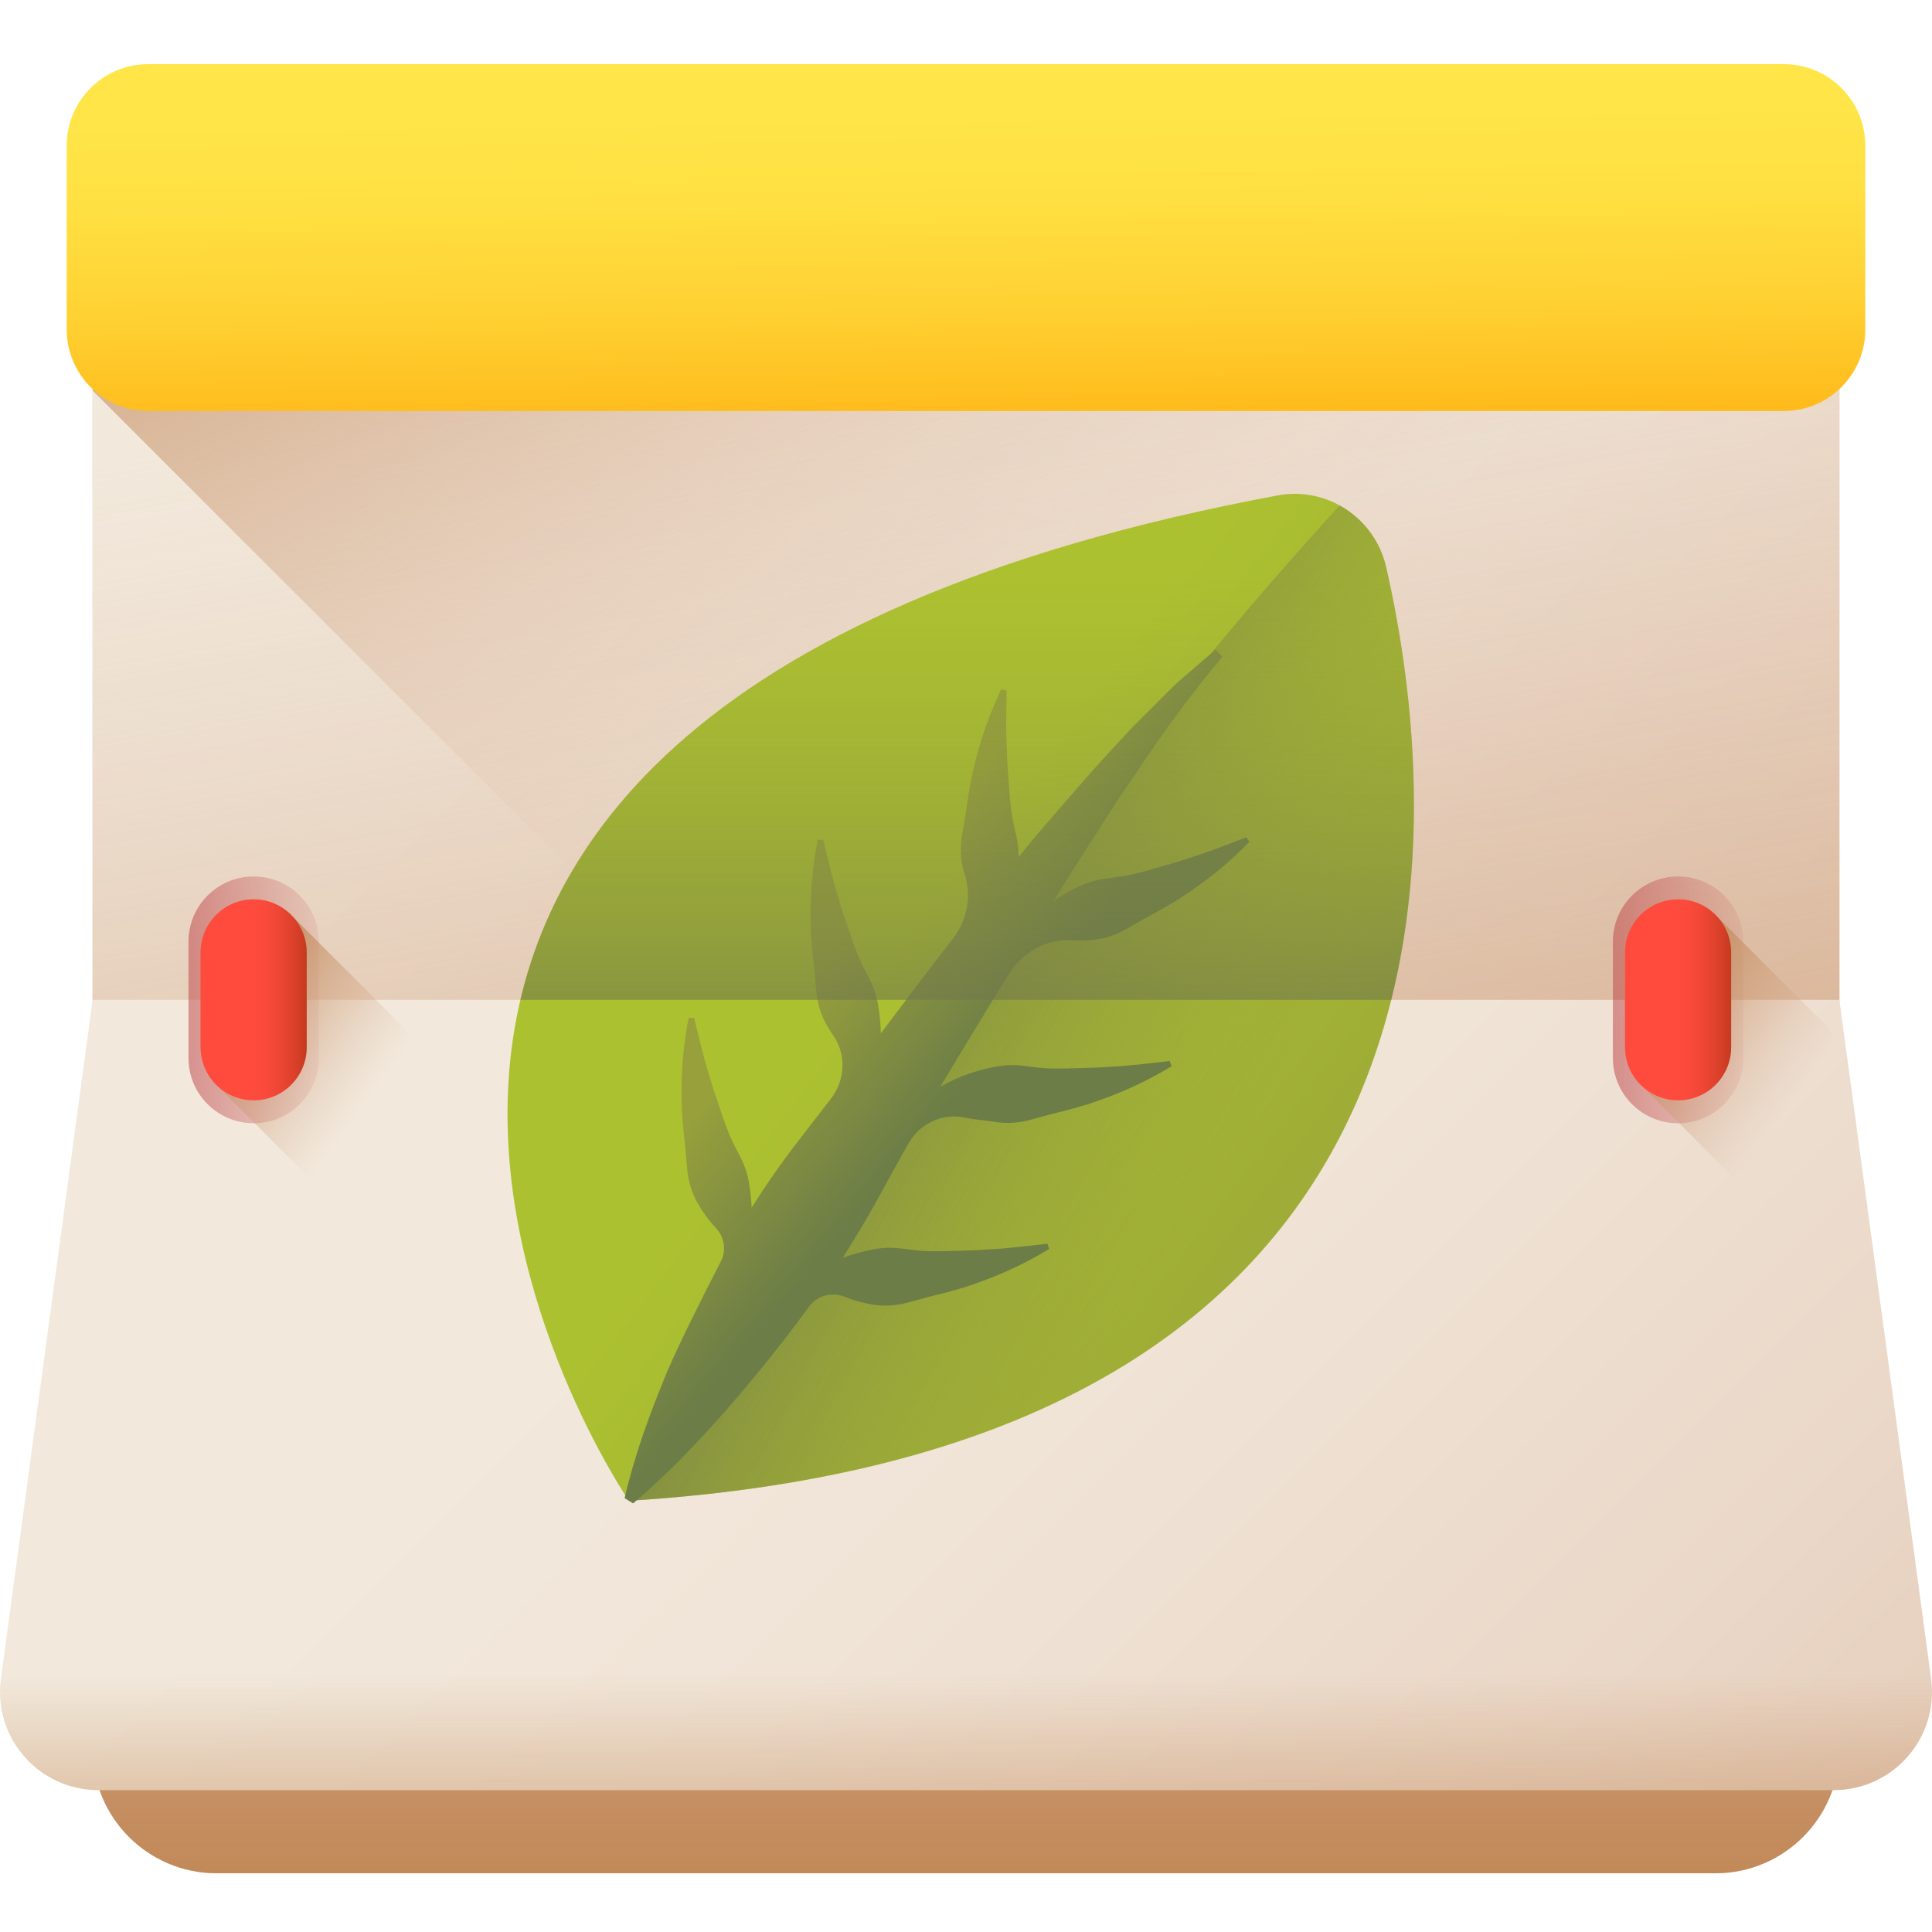 <svg height="511pt" viewBox="0 -16 512 511" width="511pt" xmlns="http://www.w3.org/2000/svg" xmlns:xlink="http://www.w3.org/1999/xlink"><linearGradient id="a" gradientUnits="userSpaceOnUse" x1="256" x2="256" y1="161.105" y2="507.065"><stop offset="0" stop-color="#dab49d"/><stop offset=".339" stop-color="#d9b29a"/><stop offset=".54" stop-color="#d6ad92"/><stop offset=".705" stop-color="#d1a484"/><stop offset=".851" stop-color="#ca9870"/><stop offset=".983" stop-color="#c18856"/><stop offset="1" stop-color="#c08552"/></linearGradient><linearGradient id="b"><stop offset="0" stop-color="#f2e9dc"/><stop offset=".228" stop-color="#f0e4d7"/><stop offset=".516" stop-color="#ead7c7"/><stop offset=".834" stop-color="#e0c2ad"/><stop offset="1" stop-color="#dab49d"/></linearGradient><linearGradient id="c" gradientUnits="userSpaceOnUse" x1="157.316" x2="658.849" xlink:href="#b" y1="136.196" y2="637.729"/><linearGradient id="d"><stop offset="0" stop-color="#c08552" stop-opacity="0"/><stop offset="1" stop-color="#c08552"/></linearGradient><linearGradient id="e" gradientUnits="userSpaceOnUse" x1="256" x2="256" xlink:href="#d" y1="414.429" y2="525.112"/><linearGradient id="f" gradientUnits="userSpaceOnUse" x1="177.833" x2="575.093" xlink:href="#b" y1="279.663" y2="676.923"/><linearGradient id="g"><stop offset="0" stop-color="#dab49d" stop-opacity="0"/><stop offset=".439" stop-color="#ce9e7a" stop-opacity=".439"/><stop offset="1" stop-color="#c08552"/></linearGradient><linearGradient id="h" gradientUnits="userSpaceOnUse" x1="241.793" x2="314.008" xlink:href="#g" y1="66.052" y2="481.288"/><linearGradient id="i"><stop offset="0" stop-color="#be3f45" stop-opacity="0"/><stop offset="1" stop-color="#be3f45"/></linearGradient><linearGradient id="j" gradientUnits="userSpaceOnUse" x1="92.701" x2="9.543" xlink:href="#i" y1="248.473" y2="248.473"/><linearGradient id="k" gradientUnits="userSpaceOnUse" x1="98.287" x2="55.921" xlink:href="#g" y1="274.777" y2="244.469"/><linearGradient id="l"><stop offset="0" stop-color="#ff4b3e"/><stop offset=".189" stop-color="#fb4a3c"/><stop offset=".388" stop-color="#ee4635"/><stop offset=".591" stop-color="#d9402a"/><stop offset=".796" stop-color="#bc381a"/><stop offset="1" stop-color="#972e07"/></linearGradient><linearGradient id="m" gradientUnits="userSpaceOnUse" x1="65.93" x2="86.74" xlink:href="#l" y1="248.473" y2="248.473"/><linearGradient id="n" gradientUnits="userSpaceOnUse" x1="470.189" x2="387.031" xlink:href="#i" y1="248.473" y2="248.473"/><linearGradient id="o" gradientUnits="userSpaceOnUse" x1="475.776" x2="433.41" xlink:href="#g" y1="274.777" y2="244.469"/><linearGradient id="p" gradientUnits="userSpaceOnUse" x1="443.419" x2="464.228" xlink:href="#l" y1="248.473" y2="248.473"/><linearGradient id="q" gradientUnits="userSpaceOnUse" x1="297.714" x2="179.412" xlink:href="#g" y1="151.44" y2="-94.587"/><linearGradient id="r" gradientUnits="userSpaceOnUse" x1="255.596" x2="256.714" y1="13.743" y2="104.288"><stop offset="0" stop-color="#ffe548"/><stop offset=".247" stop-color="#ffe042"/><stop offset=".562" stop-color="#ffd133"/><stop offset=".912" stop-color="#ffb919"/><stop offset="1" stop-color="#ffb211"/></linearGradient><linearGradient id="s" gradientUnits="userSpaceOnUse" x1="256" x2="256" xlink:href="#d" y1="427.212" y2="517.137"/><linearGradient id="t" gradientTransform="matrix(.98 -.219 .219 .98 238.258 487.728)" gradientUnits="userSpaceOnUse" x1="55.464" x2="182.235" y1="-248.756" y2="-98.581"><stop offset="0" stop-color="#acc130"/><stop offset="1" stop-color="#97a03b"/></linearGradient><linearGradient id="u"><stop offset="0" stop-color="#97a03b" stop-opacity="0"/><stop offset="1" stop-color="#575c55"/></linearGradient><linearGradient id="v" gradientTransform="matrix(.98 -.219 .219 .98 238.258 487.728)" gradientUnits="userSpaceOnUse" x1="132.854" x2="16.815" xlink:href="#u" y1="-174.214" y2="-277.576"/><linearGradient id="w" gradientTransform="matrix(.98 -.219 .219 .98 238.258 487.728)" gradientUnits="userSpaceOnUse" x1="29.411" x2="59.641" y1="-242.993" y2="-203.986"><stop offset="0" stop-color="#97a03b"/><stop offset="1" stop-color="#6c7d47"/></linearGradient><linearGradient id="x" gradientUnits="userSpaceOnUse" x1="256.31" x2="256.31" xlink:href="#u" y1="134.154" y2="327.731"/><path d="m454.59 479.93h-397.18c-18.152 0-32.867-14.715-32.867-32.867v-397.18c0-18.152 14.715-32.867 32.867-32.867h397.18c18.152 0 32.863 14.715 32.863 32.867v397.18c.004 18.152-14.711 32.867-32.863 32.867zm0 0" fill="url(#a)"/><path d="m454.934 452.742h-397.867c-17.961 0-32.523-14.559-32.523-32.52v-370.684c0-17.961 14.562-32.52 32.523-32.52h397.867c17.961 0 32.52 14.559 32.52 32.52v370.684c.004 17.961-14.559 32.52-32.52 32.52zm0 0" fill="url(#c)"/><path d="m24.543 394.453v52.609c0 18.152 14.715 32.867 32.867 32.867h397.18c18.152 0 32.863-14.715 32.863-32.867v-52.609zm0 0" fill="url(#e)"/><path d="m24.543 248.473-24.305 179.898c-2.109 15.625 10.039 29.527 25.809 29.527h459.906c15.77 0 27.918-13.902 25.809-29.527l-24.305-179.898zm0 0" fill="url(#f)"/><path d="m454.59 17.016h-397.18c-18.152 0-32.867 14.715-32.867 32.867v198.59h462.914v-198.59c0-18.152-14.715-32.867-32.867-32.867zm0 0" fill="url(#h)"/><path d="m67.223 281.172c-9.539 0-17.273-7.734-17.273-17.273v-30.852c0-9.539 7.734-17.273 17.273-17.273 9.543 0 17.277 7.734 17.277 17.273v30.852c0 9.539-7.734 17.273-17.277 17.273zm0 0" fill="url(#j)"/><path d="m77.438 226.262c-2.562-2.715-6.188-4.418-10.215-4.418-7.77 0-14.066 6.301-14.066 14.07v25.117c0 4.027 1.699 7.652 4.414 10.215l28.113 28.117c2.566 2.711 6.188 4.414 10.215 4.414 7.77 0 14.07-6.301 14.07-14.07v-25.117c0-4.027-1.703-7.652-4.418-10.215zm0 0" fill="url(#k)"/><path d="m67.223 275.102c-7.77 0-14.066-6.301-14.066-14.07v-25.117c0-7.77 6.297-14.07 14.066-14.07 7.77 0 14.066 6.301 14.066 14.07v25.117c0 7.773-6.297 14.07-14.066 14.07zm0 0" fill="url(#m)"/><path d="m444.711 281.172c-9.543 0-17.273-7.734-17.273-17.273v-30.852c0-9.539 7.73-17.273 17.273-17.273 9.543 0 17.277 7.734 17.277 17.273v30.852c0 9.539-7.734 17.273-17.277 17.273zm0 0" fill="url(#n)"/><path d="m454.926 226.262c-2.562-2.715-6.188-4.418-10.215-4.418-7.77 0-14.066 6.301-14.066 14.07v25.117c0 4.027 1.699 7.652 4.414 10.215l28.113 28.117c2.562 2.711 6.188 4.414 10.215 4.414 7.77 0 14.066-6.301 14.066-14.07v-25.117c0-4.027-1.699-7.652-4.414-10.215zm0 0" fill="url(#o)"/><path d="m444.711 275.102c-7.77 0-14.066-6.301-14.066-14.07v-25.117c0-7.77 6.297-14.07 14.066-14.07 7.77 0 14.066 6.301 14.066 14.07v25.117c0 7.773-6.297 14.07-14.066 14.07zm0 0" fill="url(#p)"/><path d="m24.543 87.004 161.473 161.469h301.441v-198.59c0-18.152-14.715-32.867-32.867-32.867h-397.18c-18.152 0-32.867 14.715-32.867 32.867zm0 0" fill="url(#q)"/><path d="m472.723 92.418h-433.445c-11.93 0-21.602-9.672-21.602-21.602v-48.715c0-11.93 9.672-21.602 21.602-21.602h433.445c11.93 0 21.602 9.672 21.602 21.602v48.715c0 11.93-9.672 21.602-21.602 21.602zm0 0" fill="url(#r)"/><path d="m.238 428.371c-2.109 15.625 10.039 29.527 25.809 29.527h459.906c15.77 0 27.918-13.902 25.809-29.527l-6.23-46.121h-499.062zm0 0" fill="url(#s)"/><path d="m166.664 381.219s-142.371-207.789 171.914-266.426c13.117-2.449 25.785 5.977 28.766 18.98 14.332 62.523 31.66 233.066-200.68 247.445zm0 0" fill="url(#t)"/><path d="m367.344 133.773c-1.652-7.211-6.289-13-12.32-16.324-104.129 113.543-188.359 263.773-188.359 263.773 232.34-14.383 215.012-184.926 200.68-247.449zm0 0" fill="url(#v)"/><path d="m315.461 210.785c-2.43.867-4.93 1.555-7.387 2.27-2.457.719-4.898 1.438-7.371 2.023-2.461.637-5.027.914-7.547 1.238-2.523.312-4.891 1.008-7.18 2.07-2.262 1.094-4.488 2.293-6.707 3.781 1.848-2.961 3.691-5.922 5.539-8.887l9.199-14.367c3.047-4.816 6.359-9.398 9.48-14.168 6.398-9.406 13.105-18.504 20.469-27.176l-1.797-1.938-6.574 5.66-3.305 2.855c-1.074.977-2.07 2.012-3.113 3.016-4.035 4.102-8.312 8.094-12.133 12.387-7.926 8.418-15.379 17.191-22.902 25.938-1.406 1.723-2.809 3.445-4.215 5.168.004-1.852-.125-3.688-.559-5.527-.566-2.473-1.195-4.98-1.445-7.508-.312-2.523-.48-5.062-.656-7.617-.18-2.551-.398-5.133-.426-7.711-.301-5.199-.113-10.402-.07-15.766l-1.426-.352c-2.309 4.863-4.27 9.945-5.789 15.184-.789 2.613-1.391 5.27-2.027 7.941-.5 2.684-1 5.387-1.352 8.109-.379 2.723-.922 5.465-1.336 8.234-.359 2.77-.25 5.547.445 8.258.141.531.293 1.062.457 1.59 1.762 5.758.492 12.023-3.215 16.766l-.07.09c-6.453 8.262-12.707 16.641-19.012 25-.055-2.598-.328-5.047-.711-7.469-.43-2.488-1.211-4.828-2.391-7.082-1.172-2.254-2.406-4.52-3.281-6.906-.934-2.363-1.734-4.781-2.543-7.211-.812-2.426-1.668-4.871-2.344-7.359-1.594-4.957-2.711-10.043-4.012-15.246l-1.469.016c-1.02 5.285-1.645 10.699-1.805 16.148-.109 2.73-.031 5.449.023 8.199.191 2.723.383 5.465.723 8.188.316 2.73.477 5.52.766 8.309.348 2.77 1.152 5.434 2.5 7.883.609 1.074 1.266 2.137 1.98 3.172 3.484 5.043 3.094 11.82-.66 16.664-3.223 4.16-6.457 8.316-9.648 12.496-4.055 5.293-7.824 10.77-11.375 16.387-.094-2.234-.34-4.375-.672-6.488-.43-2.484-1.211-4.828-2.391-7.082-1.172-2.25-2.406-4.523-3.281-6.902-.934-2.367-1.73-4.785-2.539-7.215-.816-2.426-1.672-4.867-2.348-7.359-1.59-4.957-2.711-10.043-4.012-15.242l-1.469.012c-1.02 5.289-1.645 10.703-1.805 16.148-.109 2.73-.027 5.453.023 8.199.191 2.723.383 5.465.723 8.188.316 2.73.477 5.52.77 8.309.344 2.77 1.148 5.43 2.496 7.883 1.371 2.418 2.969 4.77 4.98 6.879 2.309 2.418 2.902 5.977 1.367 8.945-3.969 7.684-11.035 21.637-14.281 29.312-4.441 10.723-8.504 21.672-11.219 33.414l2.258 1.371c9.168-7.77 17.176-16.219 24.805-24.887 7.602-8.688 14.75-17.641 21.516-26.824.121-.164.238-.324.359-.488 2.18-2.961 6.059-3.898 9.465-2.508 2.512 1.027 5.09 1.652 7.652 2.07 2.766.418 5.539.25 8.258-.383 2.719-.691 5.391-1.504 8.059-2.156 2.676-.625 5.312-1.391 7.934-2.156 2.598-.902 5.18-1.766 7.699-2.812 5.059-2.035 9.922-4.496 14.527-7.281l-.496-1.383c-5.328.578-10.488 1.289-15.688 1.508-2.57.23-5.16.273-7.719.348-2.559.082-5.102.168-7.645.113-2.539.004-5.098-.371-7.617-.688-2.52-.332-4.988-.25-7.469.207-2.684.535-5.359 1.23-8.125 2.254 3.23-5.031 6.289-10.168 9.188-15.41 2.273-4.211 5.406-9.852 8.176-14.797 2.941-5.262 8.926-8.203 14.828-6.98 2.887.598 5.84.766 8.504 1.203 2.766.418 5.543.25 8.262-.387 2.715-.691 5.387-1.504 8.059-2.152 2.672-.625 5.312-1.395 7.93-2.156 2.598-.902 5.18-1.77 7.703-2.816 5.055-2.035 9.918-4.496 14.527-7.281l-.496-1.383c-5.332.578-10.492 1.289-15.691 1.512-2.57.227-5.16.273-7.719.348-2.559.082-5.102.168-7.645.113-2.539 0-5.094-.371-7.613-.688-2.52-.332-4.988-.25-7.473.203-4.727.949-9.43 2.34-14.656 5.34 5.879-9.727 11.68-19.523 17.703-29.148l.227-.383c3.531-5.938 10.012-9.699 16.91-9.289 1.949.117 3.875.047 5.77-.125 2.781-.289 5.426-1.148 7.898-2.438 2.457-1.352 4.84-2.809 7.266-4.105 2.43-1.273 4.793-2.68 7.137-4.074 2.289-1.52 4.574-3.008 6.754-4.652 4.383-3.234 8.477-6.832 12.242-10.684l-.828-1.215c-5.012 1.895-9.828 3.875-14.809 5.391zm0 0" fill="url(#w)"/><path d="m368.691 248.473c11.055-44.25 4.598-88.766-1.348-114.699-2.98-13.004-15.648-21.426-28.766-18.98-138.336 25.809-188.191 80.516-200.664 133.68zm0 0" fill="url(#x)"/></svg>
